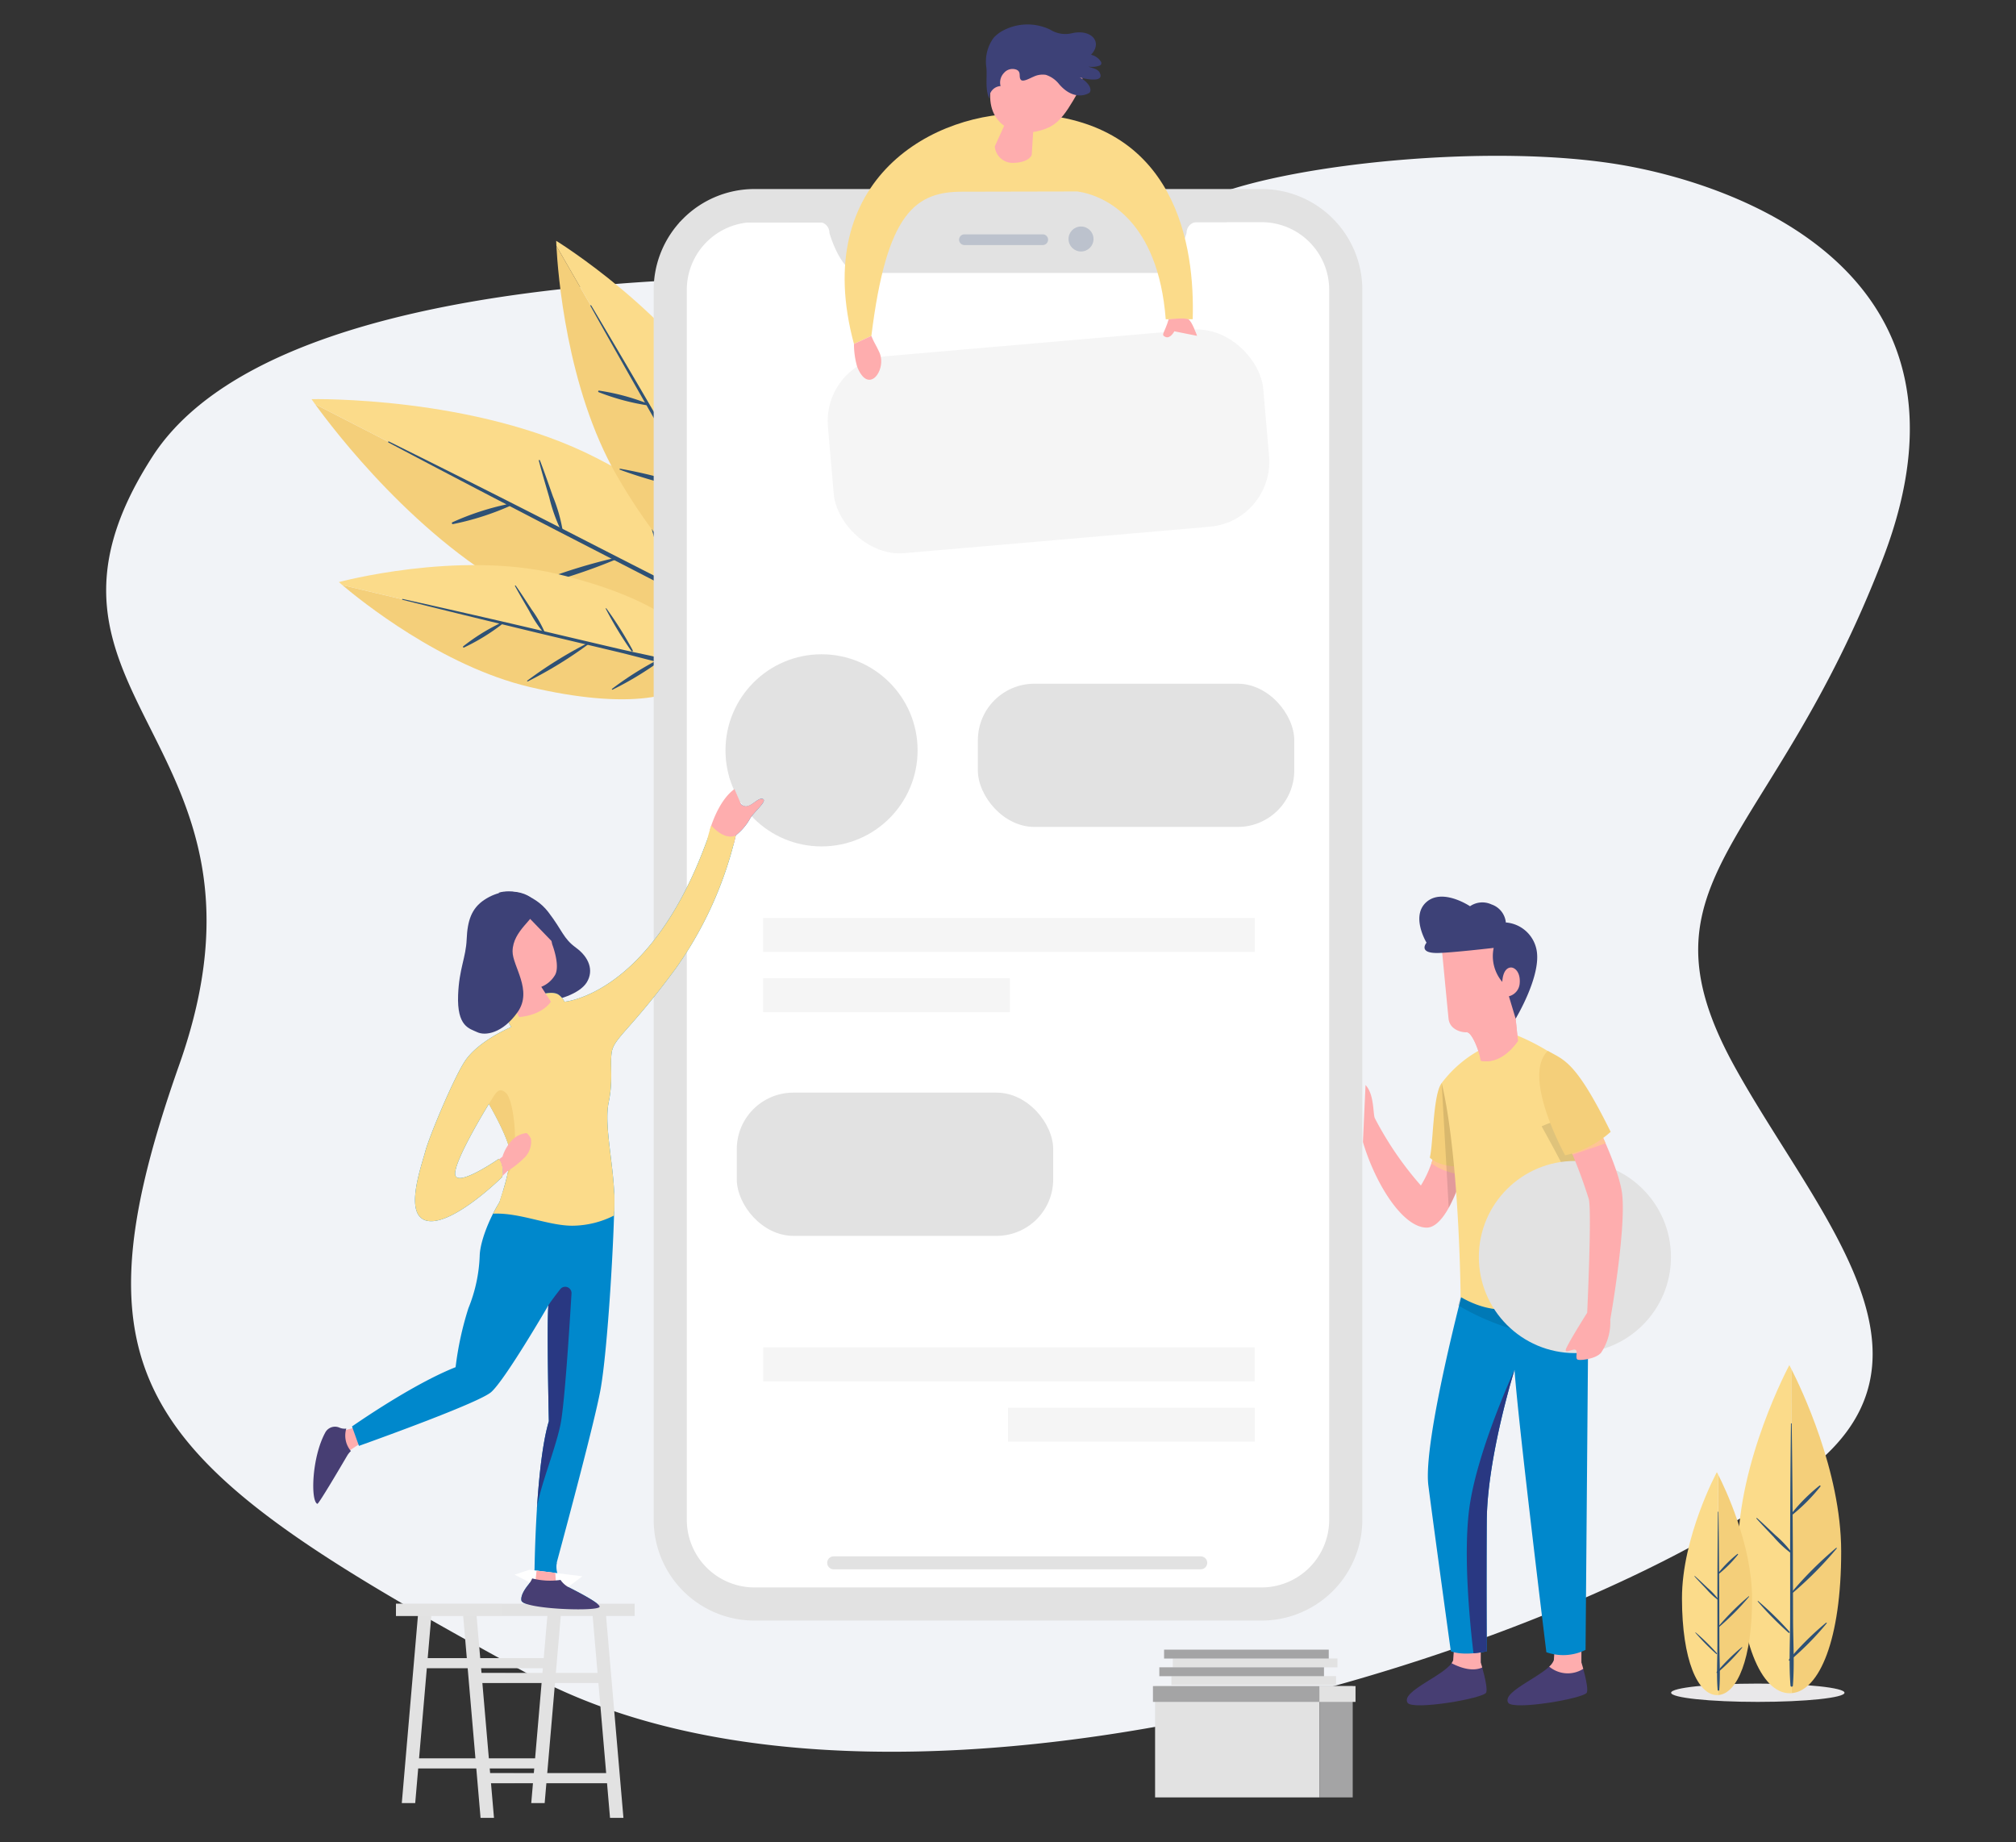 <svg id="Layer_1" data-name="Layer 1" xmlns="http://www.w3.org/2000/svg" width="371" height="339" viewBox="0 0 371 339"><rect x="0" y="0" width="371" height="339" fill="#333333" stroke="none"/><title>mobile-application-development</title><path d="M142.355,50.997a231.962,231.962,0,0,0,81.101-15.086c15.264-5.903,51.467-9.548,74.851-5.579,20.3,3.446,68.654,19.159,48.223,72.397s-46.494,58.775-27.323,93.522c14.08,25.519,38.274,50.852,17.036,71.261-33.029,31.74-168.674,78.79-239.09,40.479S11.813,255.892,33.009,195.86s-33.65-67.305-4.969-111.823C45.242,57.336,100.711,51.44,142.355,50.997Z" fill="#f1f3f7"/><path d="M96.682,109.713c21.85,11.209,37.272,12.242,41.323,5.718L57.992,74.385C61.328,79.001,76.91,99.57,96.682,109.713Z" fill="#f4cf7a"/><path d="M57.328,73.448s.229.334.665.937l80.013,41.046c.093-.15.188-.3.269-.458,3.606-7.029-6.181-19.247-28.534-30.714S57.328,73.448,57.328,73.448Z" fill="#fbdb8a"/><path d="M120.173,105.826q-8.088-4.121-16.165-8.264Q87.845,89.294,71.576,81.236a.104.104,0,0,0-.095.186q10.839,5.74,21.724,11.394a48.987,48.987,0,0,0-9.97,3.295.182.182,0,0,0,.107.332,50.352,50.352,0,0,0,10.456-3.319c3.286,1.708,6.569,3.423,9.862,5.117q8.071,4.152,16.141,8.309c5.345,2.76,10.637,5.905,16.187,8.22a.333.333,0,0,0,.303-.591C131.175,111.02,125.532,108.556,120.173,105.826Z" fill="#2e5175"/><path d="M113.295,102.634a102.414,102.414,0,0,0-16.758,5.434.114.114,0,0,0,.07.217,102.392,102.392,0,0,0,16.782-5.362A.152.152,0,0,0,113.295,102.634Z" fill="#2e5175"/><path d="M99.16,84.773c.587,2.27,1.268,4.515,1.923,6.766a29.955,29.955,0,0,0,2.114,5.973.172.172,0,0,0,.315-.102,29.93,29.93,0,0,0-1.768-6.085c-.781-2.211-1.538-4.431-2.385-6.618A.104.104,0,0,0,99.16,84.773Z" fill="#2e5175"/><path d="M119.495,95.531a89.636,89.636,0,0,0,3.631,11.621.19.19,0,0,0,.362-.116,89.61,89.61,0,0,0-3.83-11.557A.085.085,0,0,0,119.495,95.531Z" fill="#2e5175"/><path d="M130.051,110.516a80.194,80.194,0,0,0-13.75,4.496.124.124,0,0,0,.076.235,80.202,80.202,0,0,0,13.791-4.369A.19.19,0,0,0,130.051,110.516Z" fill="#2e5175"/><path d="M113.482,87.466c10.213,17.718,20.532,25.413,26.315,22.681l-37.401-64.881C102.642,50.002,104.24,71.433,113.482,87.466Z" fill="#f4cf7a"/><path d="M102.355,44.311s.009.337.041.956l37.401,64.881c.133-.063.267-.125.395-.199,5.7-3.286,4.379-16.256-6.07-34.381S102.355,44.311,102.355,44.311Z" fill="#fbdb8a"/><path d="M131.668,95.367q-3.793-6.538-7.569-13.087-7.566-13.09-15.3-26.081a.087.087,0,0,0-.151.087q4.985,8.915,10.042,17.79a40.778,40.778,0,0,0-8.462-2.203.151.151,0,0,0-.075.281,41.922,41.922,0,0,0,8.813,2.406c1.526,2.68,3.046,5.364,4.584,8.037q3.768,6.553,7.532,13.109c2.49,4.347,4.769,8.939,7.604,13.067a.277.277,0,0,0,.48-.277C137.014,103.975,134.182,99.7,131.668,95.367Z" fill="#2e5175"/><path d="M128.301,90.025a85.283,85.283,0,0,0-14.177-3.776.095.095,0,0,0-.049.183A85.292,85.292,0,0,0,128.235,90.27.127.127,0,0,0,128.301,90.025Z" fill="#2e5175"/><path d="M126.491,71.144c-.616,1.853-1.155,3.731-1.714,5.602a24.941,24.941,0,0,0-1.222,5.133.143.143,0,0,0,.266.071,24.907,24.907,0,0,0,1.515-5.054c.453-1.899.928-3.794,1.324-5.707A.087.087,0,0,0,126.491,71.144Z" fill="#2e5175"/><path d="M135.849,87.861a74.629,74.629,0,0,0-2.715,9.769.158.158,0,0,0,.305.082,74.63,74.63,0,0,0,2.547-9.814A.071.071,0,0,0,135.849,87.861Z" fill="#2e5175"/><path d="M136.456,103.114a66.789,66.789,0,0,0-11.649-3.072.103.103,0,0,0-.053.199,66.767,66.767,0,0,0,11.62,3.179A.158.158,0,0,0,136.456,103.114Z" fill="#2e5175"/><path d="M97.445,126.405c17.881,4.229,29.27,2.217,31.044-3.248L63.011,107.671C66.26,110.426,81.265,122.578,97.445,126.405Z" fill="#f4cf7a"/><path d="M62.36,107.109s.226.202.651.561l65.479,15.486c.041-.126.083-.251.113-.381,1.36-5.752-7.938-12.875-26.23-17.201S62.36,107.109,62.36,107.109Z" fill="#fbdb8a"/><path d="M113.814,119.374q-6.614-1.545-13.223-3.108-13.223-3.111-26.485-6.051a.078.078,0,0,0-.036.152q8.902,2.229,17.823,4.386a36.65,36.65,0,0,0-6.653,4.179c-.102.085.016.275.137.222a37.66,37.66,0,0,0,7.002-4.284c2.693.652,5.385,1.31,8.081,1.951q6.607,1.571,13.214,3.145c4.377,1.048,8.785,2.385,13.232,3.072a.249.249,0,0,0,.114-.484C122.737,121.177,118.196,120.397,113.814,119.374Z" fill="#2e5175"/><path d="M108.245,118.287a76.622,76.622,0,0,0-11.201,6.949.085.085,0,0,0,.09.145,76.631,76.631,0,0,0,11.231-6.901A.114.114,0,0,0,108.245,118.287Z" fill="#2e5175"/><path d="M94.778,107.843c.833,1.544,1.73,3.053,2.609,4.571a22.412,22.412,0,0,0,2.606,3.961.129.129,0,0,0,.21-.13,22.387,22.387,0,0,0-2.374-4.104c-.963-1.466-1.911-2.944-2.918-4.38A.078.078,0,0,0,94.778,107.843Z" fill="#2e5175"/><path d="M111.478,112.016a67.075,67.075,0,0,0,4.719,7.792.142.142,0,0,0,.242-.149,67.036,67.036,0,0,0-4.852-7.71A.064.064,0,0,0,111.478,112.016Z" fill="#2e5175"/><path d="M121.83,121.012a60.008,60.008,0,0,0-9.184,5.729.092.092,0,0,0,.097.157,60,60,0,0,0,9.236-5.644A.142.142,0,0,0,121.83,121.012Z" fill="#2e5175"/><path d="M125.087,40.826H245.918a0,0,0,0,1,0,0V281.867a11.64,11.64,0,0,1-11.64,11.64H136.726a11.64,11.64,0,0,1-11.64-11.64V40.826A0,0,0,0,1,125.087,40.826Z" fill="#fff"/><path d="M232.161,40.878a12.463,12.463,0,0,1,12.449,12.449V279.656a12.463,12.463,0,0,1-12.449,12.449H138.839a12.463,12.463,0,0,1-12.449-12.449V53.327a12.463,12.463,0,0,1,12.449-12.449h93.323m0-6.094H138.839a18.543,18.543,0,0,0-18.543,18.543V279.656a18.543,18.543,0,0,0,18.543,18.543h93.323a18.543,18.543,0,0,0,18.543-18.543V53.327a18.543,18.543,0,0,0-18.543-18.543Z" fill="#e2e2e2"/><path d="M145.289,37.672v3.174h5.396a1.978,1.978,0,0,1,1.951,2.005s2.054,7.37,5.529,7.37h54.672c3.474,0,5.529-7.37,5.529-7.37a1.978,1.978,0,0,1,1.951-2.005h5.396V37.672Z" fill="#e2e2e2"/><circle cx="198.938" cy="43.978" r="2.298" fill="#395682" opacity="0.23"/><path d="M191.892,45.089H177.483a.984.984,0,0,1-.984-.984h0a.984.984,0,0,1,.984-.984h14.409a.984.984,0,0,1,.984.984h0A.984.984,0,0,1,191.892,45.089Z" fill="#395682" opacity="0.23"/><path d="M220.971,288.765H153.418a1.189,1.189,0,0,1-1.189-1.189h0a1.189,1.189,0,0,1,1.189-1.189h67.553a1.189,1.189,0,0,1,1.189,1.189h0A1.189,1.189,0,0,1,220.971,288.765Z" fill="#e2e2e2"/><path d="M272.497,302.436v3.479s1.381,4.413,1.014,5.508-13.584,3.353-14.482,1.9c-1.352-2.19,7.551-5.25,8.396-7.827l.225-3.06Z" fill="#473e73"/><path d="M291.022,302.436v3.479s1.381,4.413,1.014,5.508-13.585,3.353-14.482,1.9c-1.352-2.19,7.551-5.25,8.396-7.827l.225-3.06Z" fill="#473e73"/><path d="M267.651,302.436l-.225,3.06a2.088,2.088,0,0,1-.296.551c1.416.74,3.762,1.642,5.637.787-.154-.547-.27-.92-.27-.92V302.436Z" fill="#feadae"/><path d="M286.176,302.436l-.225,3.06a3.082,3.082,0,0,1-.852,1.175,5.311,5.311,0,0,0,6.263.412c-.188-.683-.34-1.168-.34-1.168V302.436Z" fill="#feadae"/><path d="M251.296,199.655c1.676,1.805,1.326,5.398,1.737,6.152a61.893,61.893,0,0,0,8.448,12.339,20.109,20.109,0,0,0,2.47-5.933l6.198.601s-3.244,13.157-7.639,13.082-9.402-8.046-11.693-15.748Z" fill="#feadae"/><path d="M263.399,214.084a11.785,11.785,0,0,0,5.775,2.05c.624-1.901.976-3.32.976-3.32l-6.198-.601A11.15,11.15,0,0,1,263.399,214.084Z" fill="#ffc494"/><path d="M269.567,236.083l22.784-1.029-.564,68.542a9.292,9.292,0,0,1-7.213.429s-5.184-42.174-5.86-51.966c0,0-5.034,16.062-5.109,27.83s0,23.964,0,23.964-4.057.945-6.612,0c0,0-3.08-22.332-4.132-30.492S269.567,236.083,269.567,236.083Z" fill="#0088cc"/><path d="M268.33,240.191a45.114,45.114,0,0,0,23.914,6.269l.107-11.406-22.784.9S269.063,237.609,268.33,240.191Z" opacity="0.11"/><path d="M265.313,199.29c-1.625,2.066-1.55,11.307-2.188,13.711,0,0,1.653,1.841,5.823,1.615,0,0-.902-8.527-1.653-11.42A7.714,7.714,0,0,0,265.313,199.29Z" fill="#f4cf7a"/><path d="M270.149,212.814l-1.42-.138c-.313-2.693-.911-7.459-1.435-9.479a7.714,7.714,0,0,0-1.982-3.907l1.295,22.959A45.298,45.298,0,0,0,270.149,212.814Z" opacity="0.11"/><path d="M279.241,190.551a40.543,40.543,0,0,1,8.414,4.736c3.306,2.65,5.109,40.291,5.109,40.291-5.56,1.277-13.223,9.316-23.967,3.08,0,0-.207-25.62-3.484-39.369a22.066,22.066,0,0,1,8.217-6.687A21.71,21.71,0,0,1,279.241,190.551Z" fill="#fbdb8a"/><path d="M283.705,207.255c1.528,2.743,6.571,11.907,6.968,14.061.468,2.54.661,22.33.661,22.33h3.016s1.872-19.388,1.538-23.399c-.237-2.848-4.043-10.514-6.23-14.721A21.864,21.864,0,0,0,283.705,207.255Z" opacity="0.11"/><circle cx="289.826" cy="231.306" r="17.677" fill="#e2e2e2"/><path d="M288.819,211.085a95.926,95.926,0,0,1,3.569,9.579c.564,2.517-.3,20.887-.3,20.887s-3.869,6.123-3.944,6.837,1.315-.263,1.803,0-.15,1.615.413,1.803,3.343-.15,4.282-1.277a10.053,10.053,0,0,0,1.69-6.086s2.855-16.003,2.216-22.878c-.375-4.04-3.982-11.57-3.982-11.57Z" fill="#feadae"/><path d="M294.567,208.381l-5.747,2.705s.231.544.577,1.381c.936-.315,3.551-1.2,6.075-2.086C294.947,209.174,294.567,208.381,294.567,208.381Z" fill="#ffc494"/><path d="M265.313,174.393s1.062,11.101,1.259,13.045,2.234,2.564,3.333,2.507,2.592,4.339,2.564,5.212c0,0,3.465,1.183,6.875-3.606l-.423-4.114s2.705-6.367,2.113-9.636a8.108,8.108,0,0,0-7.354-6.705C269.68,170.871,265.313,174.393,265.313,174.393Z" fill="#feadae"/><path d="M272.469,195.157s3.466,1.183,6.875-3.606l-.423-4.114a38.79,38.79,0,0,0,1.558-4.578c-1.239-1.085-2.448-1.508-2.797.465-.737,4.154-5.471,6.498-7.631,6.641C271.13,190.265,272.496,194.322,272.469,195.157Z" fill="#feadae"/><path d="M262.523,173.463s-2.986-4.902,0-7.494,8.002.789,8.002.789a3.993,3.993,0,0,1,3.944-.338,3.909,3.909,0,0,1,2.648,3.325,6.244,6.244,0,0,1,5.635,4.959c1.014,4.733-3.832,12.735-3.832,12.735l-1.24-4.114a2.65,2.65,0,0,0,1.991-2.423c.15-2.029-.92-2.911-1.653-2.874s-1.446.77-1.559,2.648a7.33,7.33,0,0,1-1.578-6.255s-8.093.939-10.443.939C260.908,175.36,262.523,173.463,262.523,173.463Z" fill="#3d4177"/><path d="M284.85,193.372c3.068,1.748,5.135,1.899,11.558,14.896a18.606,18.606,0,0,1-8.377,4.32S279.94,198.085,284.85,193.372Z" fill="#f4cf7a"/><path d="M271.162,304.215a18.948,18.948,0,0,0,2.444-.362s-.075-12.197,0-23.964,5.109-27.83,5.109-27.83-6.627,14.294-8.231,24.842C269.102,285.981,270.692,300.379,271.162,304.215Z" fill="#293882"/><path d="M189.027,20.927c-16.88-.645-40.118,11.838-31.875,42.361l3.205-1.477c2.81-22.694,8.068-26.62,16.992-26.538l20.937-.043c5.174.762,14.832,5.354,16.243,23.521l4.961-.01C219.896,45.618,216.719,21.986,189.027,20.927Z" fill="#fbdb8a"/><path d="M185.575,21.424l-2.507,5.511a3.309,3.309,0,0,0,3.345,3.039c3.046-.065,3.453-1.471,3.453-1.471l.397-6.326Z" fill="#feadae"/><path d="M198.462,16.828c-2.858,5.053-4.124,6.625-7.861,7.384-4.84.984-10.266-2.28-7.744-10.325,2.057-6.56,5.17-5.549,8.22-5.302S201.55,11.369,198.462,16.828Z" fill="#feadae"/><path d="M187.102,12.841a2.049,2.049,0,0,0-2.326.562,2.548,2.548,0,0,0-.641,2.436,2.215,2.215,0,0,0-2.085,2.329c-.799-1.865-.367-3.804-.525-5.712a7.417,7.417,0,0,1,1.288-5.444,6.215,6.215,0,0,1,1.853-1.429,9.588,9.588,0,0,1,8.611-.122,5.228,5.228,0,0,0,3.874.679c3.687-.891,5.844,1.602,3.629,3.938a2.942,2.942,0,0,1,1.814,1.258.567.567,0,0,1,.015.553.639.639,0,0,1-.338.21,4.02,4.02,0,0,1-1.94.154c.249.211,1.617.294,2.03,1.09,1.099,2.118-3.256,1.049-3.92.836.758.142,2.747,1.729,2.11,2.819-.126.215-2.811,1.78-5.634-1.499a5.152,5.152,0,0,0-2.448-1.726,3.854,3.854,0,0,0-2.3.357c-.539.203-1.916,1.04-2.311.542C187.423,14.123,187.981,13.279,187.102,12.841Z" fill="#3d4177"/><rect x="152.746" y="63.032" width="80.411" height="36.393" rx="12" ry="12" transform="translate(-6.281 16.926) rotate(-4.943)" fill="#e2e2e2" opacity="0.33"/><rect x="179.954" y="125.81" width="58.228" height="26.353" rx="10.401" ry="10.401" fill="#e2e2e2"/><rect x="135.59" y="201.056" width="58.228" height="26.353" rx="10.401" ry="10.401" fill="#e2e2e2"/><path d="M215.063,58.755c-.748,2.575-1.505,2.831-.598,3.241s1.641-1.033,1.641-1.033l4.187.833s-.945-2.72-1.605-3.048S215.063,58.755,215.063,58.755Z" fill="#feadae"/><path d="M160.357,61.811c.547,1.359.698,1.367,1.46,3.001,1.457,3.121-1.956,8.057-4.074,2.668a15.072,15.072,0,0,1-.591-4.192Z" fill="#feadae"/><circle cx="151.187" cy="138.071" r="17.677" fill="#e2e2e2"/><polygon points="63.649 263.131 65.924 262.499 66.27 265.619 64.191 267.005 63.151 263.886 63.649 263.131" fill="#feadae"/><path d="M91.787,164.269c2.021-.696,6.44.075,9.106,3.546s2.725,4.84,5.112,6.58,3.3,4.161,1.998,6.332-5.574,3.475-7.998,3.529-4.032-9.034-4.032-9.034Z" fill="#3d4177"/><path d="M64.776,262.481c3.07-2.117,12.078-8.141,19.066-10.906a58.552,58.552,0,0,1,2.359-10.852,28.153,28.153,0,0,0,2.075-9.596c.047-2.476,1.604-6.618,3.646-9.933,0,0,2.103-6.136,1.986-8.85s-3.935-9.215-3.935-9.215-6.619,10.73-6.198,13.053,8.021-2.948,8.021-2.948,1.062.794.608,3.369c0,0-8.781,8.68-13.539,8.076s-1.37-9.914-.616-12.764,5.292-13.658,7.331-16.695c2.521-3.756,8.505-6.242,8.505-6.242s-.976-1.468-.776-2.108,1.95-2.161,4.416-3.227,4.282-1.162,5.06-.611a3.39,3.39,0,0,1,1.093,1.3s15.877-1.184,26.243-29.74c0,0,3.396-9.309,7.82-10.333,0,0-3.05,2.731-1.325,3.92,1.336.921,2.715-1.5,3.738-1.168s-1.775,2.461-2.469,3.873a10.624,10.624,0,0,1-2.482,2.835,69.626,69.626,0,0,1-11.066,24.514c-8.437,11.461-11.404,12.774-11.775,15.47-.332,2.407.31,4.97-.56,9.199s1.004,11.743,1.047,17.566-1.182,28.078-2.59,35.511c-1.1,5.808-5.874,23.669-7.91,31.205a4.276,4.276,0,0,0,2.196,4.934c2.485,1.256,5.557,2.923,5.601,3.507.074.983-14.111.498-14.389-1.127-.154-.903.601-2.068,1.302-2.926a4.819,4.819,0,0,0,1.112-2.962c.094-5.156.543-20.136,2.632-27.093,0,0-.405-17.77-.082-21.33,0,0-7.997,13.785-10.548,15.983-2.17,1.87-19.254,8.073-24.314,9.886" fill="#0088cc"/><path d="M140.354,147.013c-1.024-.331-2.331,1.977-3.738,1.168s1.325-3.92,1.325-3.92c-4.038,0-6.394,5.448-7.297,8.416l4.354,2.744c.281-1.083.406-1.7.406-1.7a10.624,10.624,0,0,0,2.482-2.835C138.579,149.474,141.377,147.344,140.354,147.013Z" fill="#feadae"/><path d="M92.548,219.22c-.347,1.16-.626,1.974-.626,1.974-.421.683-.814,1.405-1.184,2.136,4.862-.246,10.142,2.215,14.582,2.215a17.245,17.245,0,0,0,7.678-1.874c.038-1.315.056-2.413.05-3.202-.002-.193-.01-.393-.015-.589l-.182-1.002Z" fill="#fbdb8a"/><path d="M130.889,151.903h0c-.51,1.55-.768,2.69-.768,2.69-10.367,28.556-26.243,29.74-26.243,29.74a3.39,3.39,0,0,0-1.093-1.3c-.778-.551-2.595-.455-5.06.611s-4.216,2.587-4.415,3.227.776,2.108.776,2.108-5.984,2.486-8.505,6.242c-2.039,3.037-6.577,13.845-7.331,16.695s-4.143,12.16.616,12.764,13.539-8.076,13.539-8.076c.454-2.575-.608-3.369-.608-3.369s-7.6,5.271-8.021,2.948,6.198-13.053,6.198-13.053,3.819,6.501,3.935,9.215c.108,2.517-1.69,7.97-1.952,8.749,4.881-.752,7.678,2.478,14.516,2.704a19.558,19.558,0,0,0,6.545-.859c.024-.989.035-1.831.031-2.467-.043-5.823-1.917-13.338-1.047-17.566s.228-6.792.56-9.199c.372-2.696,3.339-4.009,11.775-15.47a69.623,69.623,0,0,0,11.066-24.514S133.616,154.87,130.889,151.903Z" fill="#fbdb8a"/><path d="M94.565,165.986l6.923,7.164.136.62s1.617,4.14.414,5.808a5.092,5.092,0,0,1-2.428,2.007l1.76,2.729s-1.351,2.403-5.821,2.84l-4.394-7.878Z" fill="#feadae"/><path d="M89.155,165.563c4.759-3.14,9.786-.728,9.592,1.399s-4.373,4.198-4.42,8.087c-.033,2.715,3.759,7.187.935,11.182s-6.016,4.381-7.445,3.696-3.743-.984-3.512-6.864c.19-4.852,1.432-6.813,1.577-10.243S86.776,167.132,89.155,165.563Z" fill="#3d4177"/><path d="M101.003,261.52c-1.192,3.969-1.85,10.548-2.213,16.426.188-3.411,3.382-11.043,4.361-15.855.736-3.619,1.626-17.437,2.022-24.081a1.16,1.16,0,0,0-2.071-.784c-.868,1.104-1.751,2.269-2.182,2.964C100.599,243.75,101.003,261.52,101.003,261.52Z" fill="#293882"/><path d="M93.301,216.46c2.549-4.147,1.278-13.941-.142-15.299s-1.975.062-3.186,1.967c0,0,3.819,6.501,3.935,9.215a16.936,16.936,0,0,1-.608,4.114Z" fill="#f4cf7a"/><path d="M91.877,213.31l.591-.473a8.065,8.065,0,0,1,1.704-2.974,4.338,4.338,0,0,1,2.742-1.371,3.108,3.108,0,0,1,.792,1.043,4.158,4.158,0,0,1-1.024,3.321,18.491,18.491,0,0,1-3.341,2.684l-.907.871A4.131,4.131,0,0,0,91.877,213.31Z" fill="#feadae"/><path d="M100.869,295.732l-.807,9.379H78.707l.808-9.379H77.046l-3.104,36.051h2.469l.549-6.372H98.314l-.549,6.372h2.469l3.104-36.051ZM98.474,323.549H77.12l1.427-16.575H99.901Z" fill="#e2e2e2"/><polygon points="110.672 309.691 88.201 309.691 88.041 307.828 110.511 307.828 110.672 309.691" fill="#e2e2e2"/><polygon points="93.101 309.691 88.201 309.691 88.041 307.828 92.941 307.828 93.101 309.691" fill="#e2e2e2" opacity="0.14"/><polygon points="112.258 328.128 89.788 328.128 89.628 326.265 112.098 326.265 112.258 328.128" fill="#e2e2e2"/><polygon points="94.688 328.128 89.788 328.128 89.628 326.265 94.528 326.265 94.688 328.128" fill="#e2e2e2" opacity="0.14"/><polygon points="90.906 334.5 88.436 334.5 85.177 296.641 87.646 296.641 90.906 334.5" fill="#e2e2e2"/><polygon points="114.729 334.5 112.26 334.5 109.001 296.641 111.47 296.641 114.729 334.5" fill="#e2e2e2"/><rect x="72.866" y="295.095" width="43.932" height="2.263" fill="#e2e2e2"/><rect x="72.866" y="295.095" width="19.383" height="2.263" fill="#e2e2e2" opacity="0.23"/><path d="M63.726,262.879l-.006-.004a2.376,2.376,0,0,1-1.248-.175,2.03,2.03,0,0,0-2.591.859c-2.533,4.595-2.741,12.667-1.478,13.162.213.083,3.88-6.121,5.495-8.874a4.084,4.084,0,0,1,.677-.843A4.426,4.426,0,0,1,63.726,262.879Z" fill="#473e73"/><polygon points="98.359 288.868 101.97 289.534 102.454 287.634 98.359 288.868" fill="#0088cc"/><polygon points="97.464 288.841 107.169 290.054 102.316 293.693 94.691 289.751 97.464 288.841" fill="#fff"/><polygon points="98.747 289.001 98.504 291.267 102.316 291.614 102.196 289.432 98.747 289.001" fill="#feadae"/><path d="M110.346,295.628c-.044-.584-3.115-2.251-5.601-3.507a4.253,4.253,0,0,1-1.594-1.402,13.185,13.185,0,0,1-5.209-.273,5.013,5.013,0,0,1-.682,1.129c-.701.857-1.456,2.023-1.302,2.926C96.235,296.126,110.42,296.611,110.346,295.628Z" fill="#473e73"/><rect x="140.442" y="168.918" width="90.462" height="6.239" fill="#e2e2e2" opacity="0.33"/><rect x="140.442" y="180.009" width="45.404" height="6.239" fill="#e2e2e2" opacity="0.33"/><rect x="140.442" y="247.942" width="90.462" height="6.239" transform="translate(371.347 502.123) rotate(-180)" fill="#e2e2e2" opacity="0.33"/><rect x="185.5" y="259.034" width="45.404" height="6.239" transform="translate(416.404 524.306) rotate(-180)" fill="#e2e2e2" opacity="0.33"/><polygon points="136.283 147.776 134.209 143.003 141.135 139.804 136.283 147.776" fill="#e2e2e2"/><rect x="212.569" y="310.255" width="30.237" height="20.485" transform="translate(455.374 640.995) rotate(-180)" fill="#e2e2e2"/><rect x="242.806" y="310.255" width="6.131" height="20.485" fill="#a4a4a5"/><rect x="212.174" y="310.255" width="30.632" height="2.91" transform="translate(454.98 623.42) rotate(-180)" fill="#a4a4a5"/><rect x="242.806" y="310.255" width="6.648" height="2.91" fill="#e2e2e2"/><rect x="215.569" y="308.425" width="30.302" height="1.636" transform="translate(461.44 618.485) rotate(-180)" fill="#e2e2e2"/><rect x="215.827" y="305.176" width="30.302" height="1.636" transform="translate(461.957 611.988) rotate(-180)" fill="#e2e2e2"/><rect x="214.224" y="303.551" width="30.302" height="1.636" transform="translate(458.75 608.739) rotate(-180)" fill="#a4a4a5"/><rect x="213.349" y="306.8" width="30.302" height="1.636" transform="translate(457 615.236) rotate(-180)" fill="#a4a4a5"/><ellipse cx="323.485" cy="311.48" rx="15.954" ry="1.683" fill="#e9e8ea"/><path d="M338.828,285.411c.023,16.297-4.026,25.721-9.105,26.144l-.083-59.678C331.36,255.243,338.807,270.665,338.828,285.411Z" fill="#f4cf7a"/><path d="M329.288,251.202s.128.236.353.676l.083,59.678c-.117.01-.234.02-.352.02-5.243.007-9.506-9.467-9.529-26.139S329.288,251.202,329.288,251.202Z" fill="#fbdb8a"/><path d="M329.435,298.117q.008-6.024,0-12.047-.003-12.048.15-24.096a.069.069,0,0,1,.139,0q.118,8.139.17,16.278a32.495,32.495,0,0,1,4.958-4.896c.094-.071.234.07.164.164a33.407,33.407,0,0,1-5.12,5.176c.017,2.458.038,4.915.044,7.373q.015,6.024.034,12.047c.017,3.992.276,8.069-.033,12.048a.221.221,0,0,1-.441.001C329.181,306.187,329.429,302.109,329.435,298.117Z" fill="#2e5175"/><path d="M329.626,293.089a67.96,67.96,0,0,1,8.273-8.261.076.076,0,0,1,.107.107,67.968,67.968,0,0,1-8.238,8.296A.101.101,0,0,1,329.626,293.089Z" fill="#2e5175"/><path d="M323.343,279.341c1.164,1.033,2.285,2.113,3.417,3.18a19.875,19.875,0,0,1,2.891,3.053.114.114,0,0,1-.155.155,19.848,19.848,0,0,1-3.061-2.882c-1.07-1.129-2.154-2.247-3.19-3.409A.069.069,0,0,1,323.343,279.341Z" fill="#2e5175"/><path d="M323.556,294.607a59.471,59.471,0,0,1,5.77,5.656.126.126,0,0,1-.178.178,59.472,59.472,0,0,1-5.672-5.754A.057.057,0,0,1,323.556,294.607Z" fill="#2e5175"/><path d="M329.222,305.371a53.223,53.223,0,0,1,6.81-6.767.082.082,0,0,1,.116.116,53.206,53.206,0,0,1-6.748,6.829A.126.126,0,0,1,329.222,305.371Z" fill="#2e5175"/><path d="M322.432,294.137c.015,11.075-2.736,17.48-6.187,17.767l-.056-40.556C317.357,273.635,322.418,284.115,322.432,294.137Z" fill="#f4cf7a"/><path d="M315.949,270.889s.087.161.24.459l.056,40.556c-.079.007-.159.014-.239.014-3.563.005-6.46-6.434-6.476-17.764S315.949,270.889,315.949,270.889Z" fill="#fbdb8a"/><path d="M316.048,302.772q.006-4.094,0-8.187-.002-8.188.102-16.375a.047.047,0,0,1,.094,0q.08,5.531.116,11.063a22.084,22.084,0,0,1,3.37-3.327c.064-.048.159.047.112.111a22.703,22.703,0,0,1-3.479,3.517c.011,1.67.026,3.34.03,5.011q.01,4.094.023,8.187c.011,2.713.188,5.484-.022,8.188a.15.15,0,0,1-.3,0C315.876,308.257,316.045,305.485,316.048,302.772Z" fill="#2e5175"/><path d="M316.178,299.355a46.185,46.185,0,0,1,5.622-5.614.051.051,0,0,1,.073.072,46.19,46.19,0,0,1-5.598,5.638A.069.069,0,0,1,316.178,299.355Z" fill="#2e5175"/><path d="M311.908,290.012c.791.702,1.553,1.436,2.322,2.161a13.507,13.507,0,0,1,1.965,2.075.078.078,0,0,1-.105.105,13.488,13.488,0,0,1-2.08-1.959c-.727-.767-1.464-1.527-2.168-2.316A.047.047,0,0,1,311.908,290.012Z" fill="#2e5175"/><path d="M312.053,300.387a40.416,40.416,0,0,1,3.921,3.844.086.086,0,0,1-.121.121,40.416,40.416,0,0,1-3.855-3.91A.039.039,0,0,1,312.053,300.387Z" fill="#2e5175"/><path d="M315.904,307.702a36.17,36.17,0,0,1,4.628-4.599.056.056,0,0,1,.079.079,36.158,36.158,0,0,1-4.586,4.641A.086.086,0,0,1,315.904,307.702Z" fill="#2e5175"/></svg>